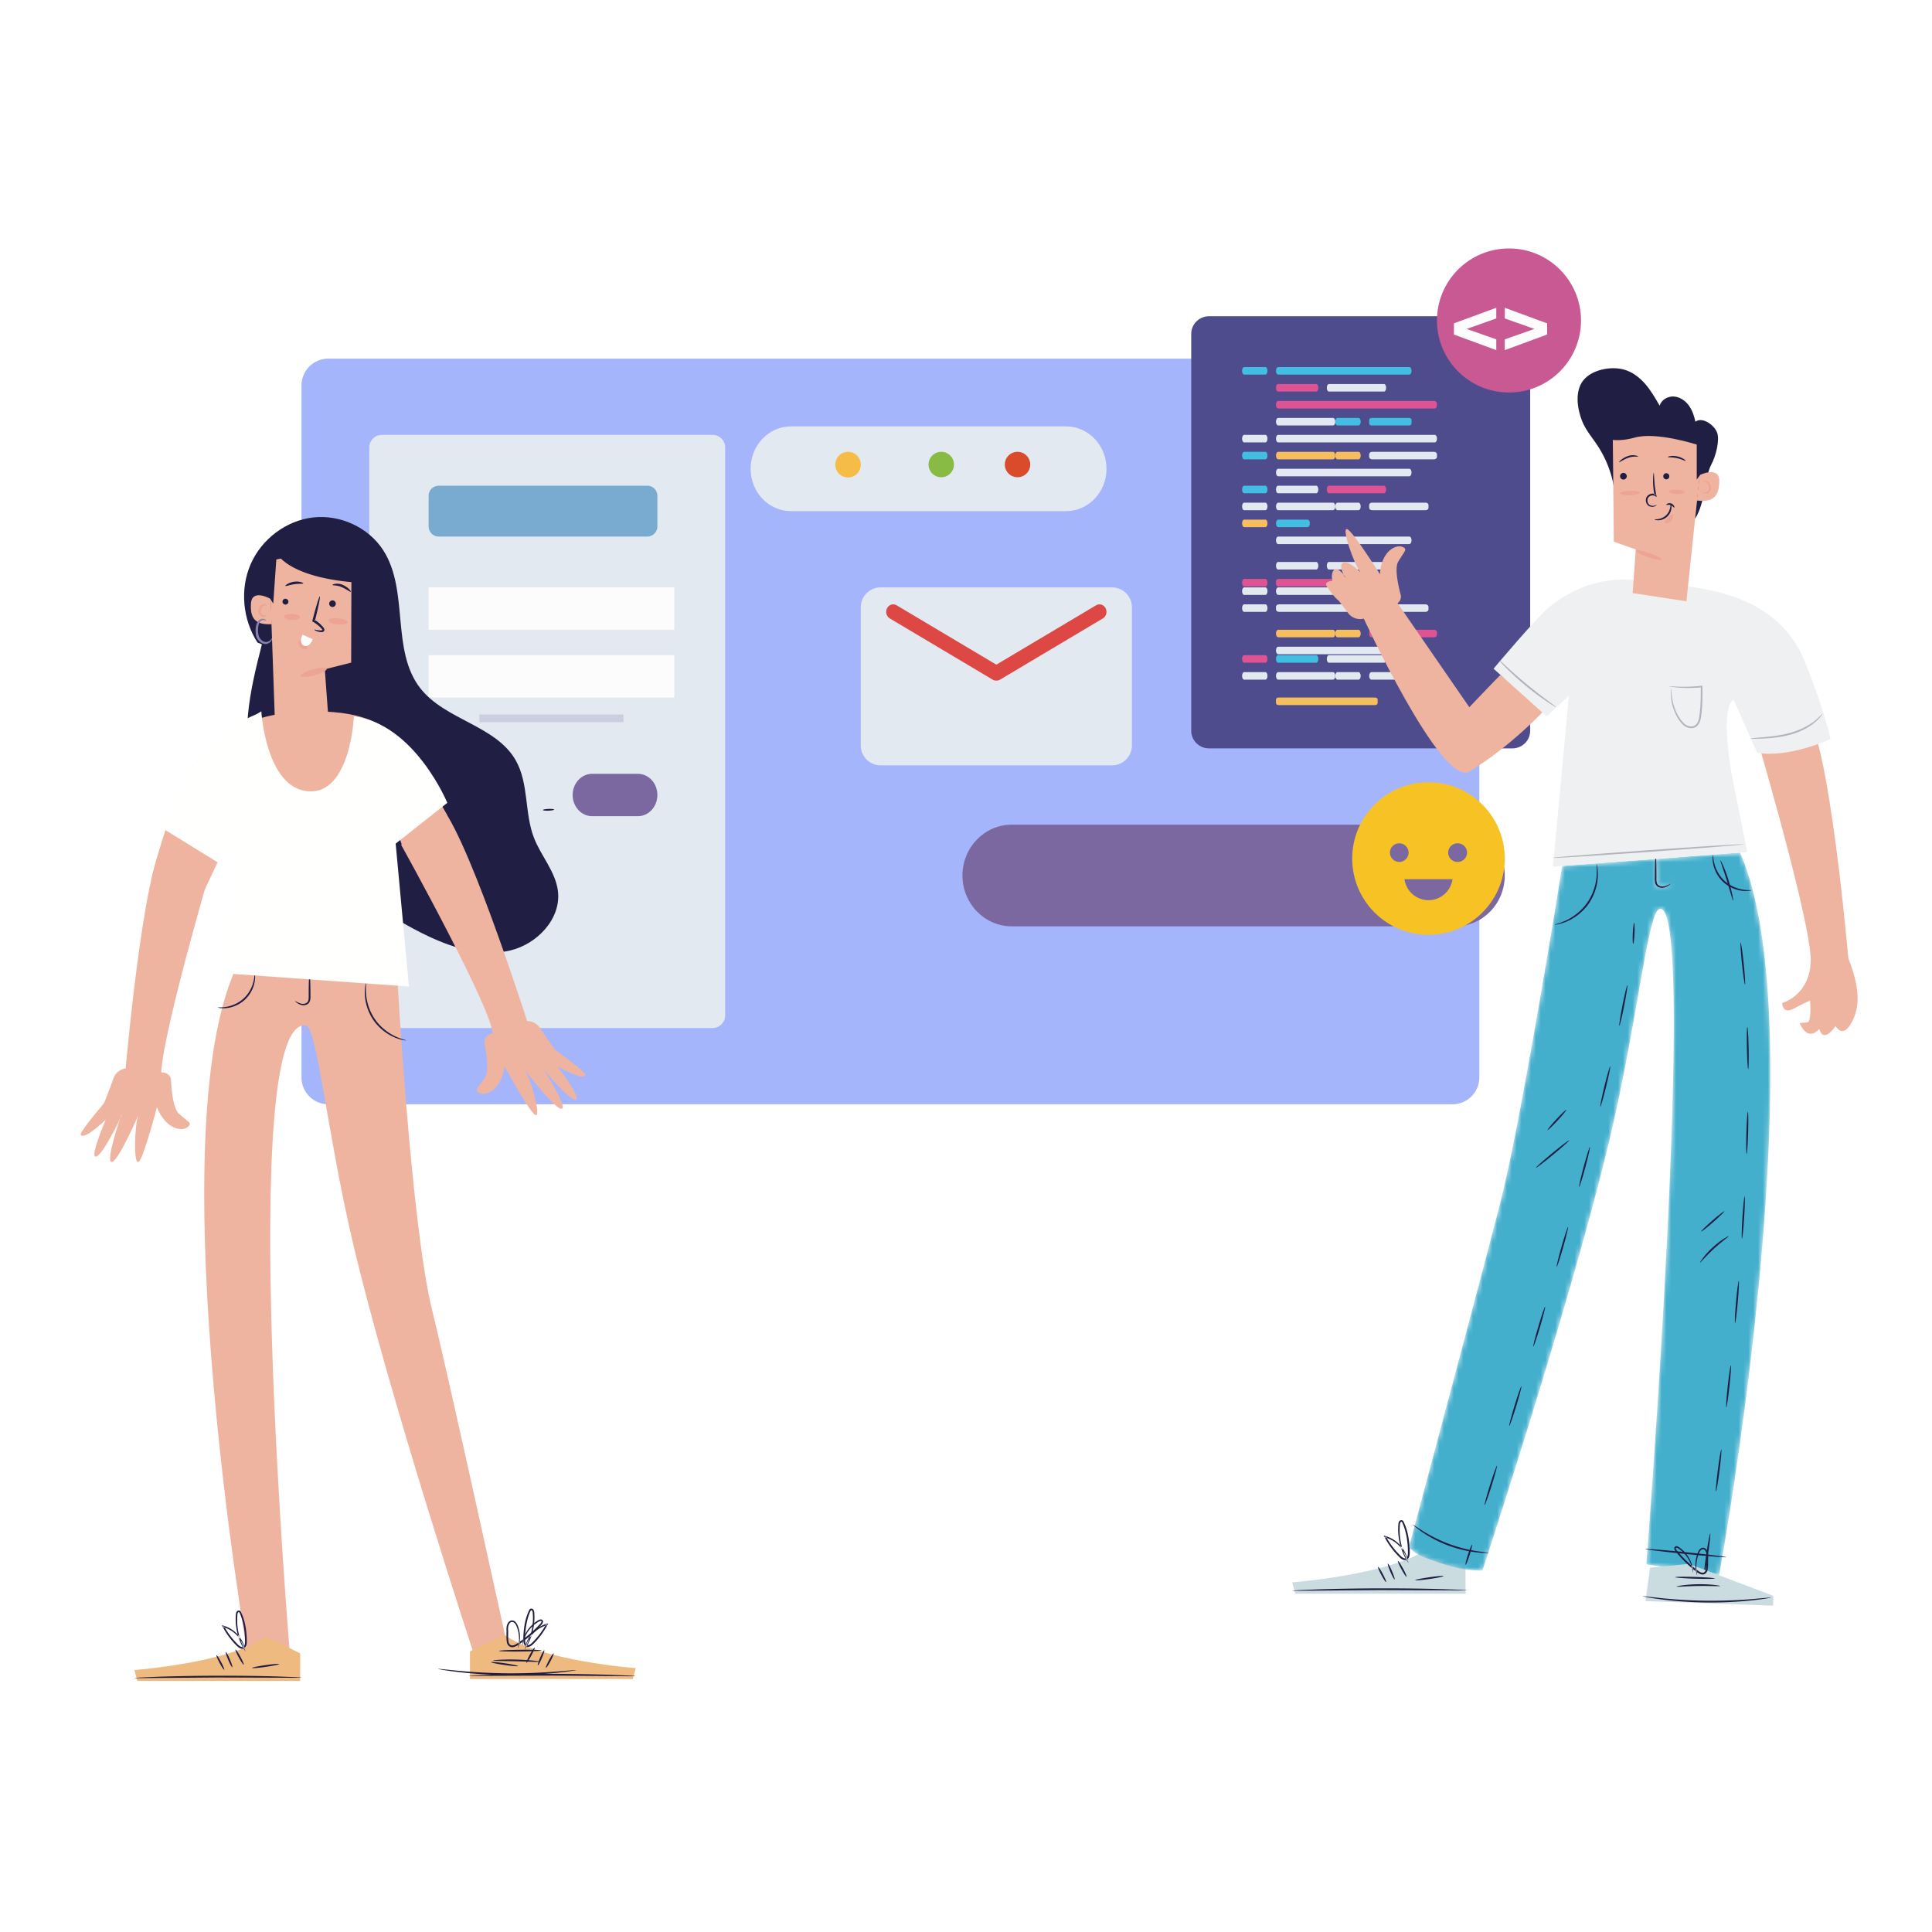 <svg width="400" height="400" xmlns="http://www.w3.org/2000/svg" xmlns:xlink="http://www.w3.org/1999/xlink"><defs><path d="M.535 1.658c-.114 0-.172-.004-.172-.012-.002-.016.212-.048.616-.09L.97 1.65" id="a"/><path d="M65.43 150.153l-15.067-2.262S60.898 12.167 53.27 12.167c-.049 0-.1.005-.15.015-2.413.544-4.487 22.55-10.102 46.616-7.795 33.397-26.586 90.367-26.586 90.367-.128.003-.258.005-.388.005-4.104 0-8.612-1.52-11.893-2.845-1.862-.751-2.96-1.96-2.96-1.96s15.988-59.65 19.091-72.021C24.304 56.323 31.177 14.26 32.947 3.28l19.237-1.446a82.579 82.579 0 0 0-.077 3.807c-.005.618-.042 1.426.533 1.872.31.23.65.312.962.312.233 0 .452-.045.633-.108a3.38 3.38 0 0 0 .925-.51c.196-.148.293-.243.28-.262-.003-.007-.008-.01-.017-.01-.097 0-.535.313-1.262.534a1.77 1.77 0 0 1-.456.062c-.291 0-.603-.076-.852-.28-.402-.312-.392-.95-.381-1.61a83.632 83.632 0 0 0-.065-3.823L69.786.514c16.265 37.605-4.356 149.639-4.356 149.639" id="c"/><linearGradient x1="225.553%" y1="48.234%" x2="227.063%" y2="48.234%" id="d"><stop stop-color="#44AFCD" offset="0%"/><stop stop-color="#72C5CA" offset="100%"/></linearGradient><path d="M12.442 10.793l.004-.004v.002l-.004.002M.73 1.261C.49.993.37.835.388.82L.393.818c.032 0 .179.12.425.342L.73 1.26" id="f"/><path d="M1.84 1.493c-.086-.007-.13-.016-.13-.026-.001-.01.034-.021.102-.035l.028.061" id="h"/><path d="M.912 1.65c-.108 0-.165-.004-.165-.011-.001-.016.223-.048.644-.093l-.009.093c-.205.007-.363.01-.47.01" id="j"/></defs><g fill="none" fill-rule="evenodd"><path d="M0 0h400v400H0z" fill="#FFF" fill-rule="nonzero"/><path d="M300.707 228.632H67.995a5.569 5.569 0 0 1-5.574-5.564V79.809a5.568 5.568 0 0 1 5.574-5.563h232.712a5.568 5.568 0 0 1 5.574 5.563v143.259a5.569 5.569 0 0 1-5.574 5.564" fill="#A5B5FC"/><path d="M147.509 212.842H79.086c-1.452 0-2.63-1.164-2.63-2.602V92.637c0-1.438 1.178-2.602 2.63-2.602h68.423c1.452 0 2.631 1.164 2.631 2.602V210.24c0 1.438-1.18 2.602-2.631 2.602" fill="#E3E9F0"/><path d="M134.015 111.088h-43.19a2.098 2.098 0 0 1-2.088-2.106v-6.315c0-1.164.935-2.106 2.088-2.106h43.19c1.153 0 2.09.942 2.09 2.106v6.315a2.1 2.1 0 0 1-2.09 2.106M104 168.982h-9.475c-2.227 0-4.034-1.965-4.034-4.387 0-2.422 1.807-4.384 4.034-4.384h9.476c2.227 0 4.034 1.962 4.034 4.384 0 2.422-1.807 4.387-4.034 4.387" fill="#79ABD0"/><path d="M132.07 168.982h-9.476c-2.227 0-4.033-1.965-4.033-4.387 0-2.422 1.806-4.384 4.033-4.384h9.477c2.23 0 4.034 1.962 4.034 4.384 0 2.422-1.805 4.387-4.034 4.387" fill="#7B68A0"/><path fill="#FCFCFC" d="M88.737 130.386h50.877v-8.772H88.737zM88.737 144.421h50.877v-8.772H88.737z"/><path fill="#CBCEDE" d="M99.263 149.521h29.825v-1.591H99.263z"/><path d="M301.314 191.79h-91.82c-5.652 0-10.23-4.711-10.23-10.526 0-5.812 4.578-10.527 10.23-10.527h91.82c5.65 0 10.23 4.715 10.23 10.527 0 5.815-4.58 10.525-10.23 10.525" fill="#7B68A0"/><path d="M220.725 105.825h-56.961c-4.617 0-8.36-3.928-8.36-8.771 0-4.846 3.743-8.773 8.36-8.773h56.961c4.617 0 8.363 3.927 8.363 8.773 0 4.843-3.746 8.77-8.363 8.77" fill="#E3E9F0"/><path d="M178.21 96.175a2.632 2.632 0 1 1-5.263 0 2.632 2.632 0 0 1 5.264 0" fill="#F5BD48"/><path d="M197.509 96.175a2.632 2.632 0 1 1-5.264 0 2.632 2.632 0 0 1 5.264 0" fill="#87BB43"/><path d="M213.298 96.175a2.632 2.632 0 1 1-5.264 0 2.632 2.632 0 0 1 5.264 0" fill="#D94B2B"/><path d="M230.222 158.456h-47.885a4.125 4.125 0 0 1-4.126-4.125v-28.594a4.124 4.124 0 0 1 4.126-4.123h47.885a4.126 4.126 0 0 1 4.129 4.123v28.594c0 2.28-1.85 4.125-4.129 4.125" fill="#E3E9F0"/><path d="M206.336 140.912h-.11c-.246 0-.488-.066-.703-.196l-21.301-12.678c-.701-.415-.956-1.363-.564-2.114.39-.752 1.271-1.022 1.975-.605l20.647 12.291 20.651-12.291c.702-.417 1.584-.147 1.974.605.39.751.137 1.699-.565 2.114l-21.3 12.678c-.215.13-.458.196-.704.196" fill="#DE4844"/><path d="M313.115 154.947h-62.79c-2.04 0-3.693-1.631-3.693-3.642V69.114c0-2.01 1.652-3.64 3.692-3.64h62.79c2.04 0 3.693 1.63 3.693 3.64v82.191c0 2.01-1.653 3.642-3.692 3.642" fill="#4F4C8E"/><path d="M261.998 77.558h-4.414c-.236 0-.426-.347-.426-.78 0-.429.19-.778.426-.778h4.414c.235 0 .423.35.423.779 0 .432-.188.779-.423.779M291.789 77.558h-27.155c-.252 0-.459-.347-.459-.78 0-.429.207-.778.46-.778h27.154c.254 0 .457.35.457.779 0 .432-.203.779-.457.779" fill="#42BEE2"/><path d="M272.527 81.067h-7.931c-.231 0-.42-.35-.42-.78 0-.43.189-.778.42-.778h7.931c.231 0 .42.349.42.779 0 .43-.189.779-.42.779" fill="#DF5392"/><path d="M286.564 81.067h-11.442c-.23 0-.42-.35-.42-.78 0-.43.19-.778.42-.778h11.442c.23 0 .418.349.418.779 0 .43-.187.779-.418.779M291.789 98.61h-27.155c-.252 0-.459-.349-.459-.778 0-.43.207-.78.46-.78h27.154c.254 0 .457.35.457.78 0 .43-.203.779-.457.779" fill="#E3E9F0"/><path d="M261.998 102.12h-4.414c-.236 0-.426-.35-.426-.78 0-.43.19-.779.426-.779h4.414c.235 0 .423.35.423.78 0 .43-.188.778-.423.778" fill="#42BEE2"/><path d="M272.527 102.12h-7.931c-.231 0-.42-.35-.42-.78 0-.43.189-.779.42-.779h7.931c.231 0 .42.35.42.78 0 .43-.189.778-.42.778" fill="#E3E9F0"/><path d="M286.564 102.12h-11.442c-.23 0-.42-.35-.42-.78 0-.43.19-.779.42-.779h11.442c.23 0 .418.35.418.78 0 .43-.187.778-.418.778M297.071 84.577h-32.456c-.242 0-.44-.349-.44-.779 0-.431.198-.78.44-.78h32.456c.242 0 .438.349.438.78 0 .43-.196.78-.438.78" fill="#DF5392"/><path d="M291.767 88.086h-7.814c-.264 0-.48-.184-.48-.41v-.74c0-.225.216-.41.48-.41h7.814c.266 0 .479.185.479.41v.74c0 .226-.213.41-.48.41" fill="#42BEE2"/><path d="M275.995 88.086h-11.357c-.254 0-.463-.35-.463-.78 0-.43.209-.78.463-.78h11.357c.255 0 .461.35.461.78 0 .43-.206.78-.46.78" fill="#E3E9F0"/><path d="M281.272 88.086h-4.37c-.248 0-.446-.35-.446-.78 0-.43.198-.78.445-.78h4.371c.247 0 .447.35.447.78 0 .43-.2.78-.447.78" fill="#42BEE2"/><path d="M261.998 91.593h-4.414c-.236 0-.426-.35-.426-.779 0-.43.19-.779.426-.779h4.414c.235 0 .423.35.423.779 0 .43-.188.779-.423.779M297.071 91.593h-32.456c-.242 0-.44-.35-.44-.779 0-.43.198-.779.44-.779h32.456c.242 0 .438.35.438.779 0 .43-.196.779-.438.779M261.998 105.628h-4.414c-.236 0-.426-.347-.426-.779 0-.43.19-.779.426-.779h4.414c.235 0 .423.35.423.78 0 .43-.188.778-.423.778M295.183 105.628h-11.14c-.315 0-.57-.216-.57-.482v-.593c0-.267.255-.483.57-.483h11.14c.317 0 .571.216.571.483v.593c0 .266-.254.482-.571.482M275.995 105.628h-11.357c-.254 0-.463-.347-.463-.779 0-.43.209-.779.463-.779h11.357c.255 0 .461.35.461.78 0 .43-.206.778-.46.778" fill="#E3E9F0"/><path d="M281.272 105.628h-4.37c-.248 0-.446-.347-.446-.779 0-.43.198-.779.445-.779h4.371c.247 0 .447.35.447.78 0 .43-.2.778-.447.778" fill="#E3E9F0"/><path d="M261.998 109.137h-4.414c-.236 0-.426-.35-.426-.78 0-.43.19-.778.426-.778h4.414c.235 0 .423.347.423.779 0 .43-.188.779-.423.779" fill="#F6BE5D"/><path d="M270.72 109.137h-6.07c-.26 0-.475-.35-.475-.78 0-.43.214-.778.475-.778h6.07c.261 0 .473.347.473.779 0 .43-.212.779-.473.779M257.584 95.102c-.236 0-.426-.35-.426-.78 0-.43.19-.778.426-.778h4.414c.235 0 .423.347.423.779 0 .43-.188.779-.423.779" fill="#42BEE2"/><path d="M296.895 95.102h-12.808c-.339 0-.613-.23-.613-.514v-.532c0-.282.274-.512.613-.512h12.808c.34 0 .614.23.614.512v.532c0 .284-.275.514-.614.514" fill="#E3E9F0"/><path d="M275.995 95.102h-11.357c-.254 0-.463-.35-.463-.78 0-.43.209-.778.463-.778h11.357c.255 0 .461.347.461.779 0 .43-.206.779-.46.779" fill="#F6BE5D"/><path d="M281.272 95.102h-4.37c-.248 0-.446-.35-.446-.78 0-.43.198-.778.445-.778h4.371c.247 0 .447.347.447.779 0 .43-.2.779-.447.779" fill="#F6BE5D"/><path d="M291.789 112.646h-27.155c-.252 0-.459-.35-.459-.78 0-.43.207-.778.46-.778h27.154c.254 0 .457.349.457.779 0 .43-.203.779-.457.779M272.527 117.909h-7.931c-.231 0-.42-.35-.42-.78 0-.43.189-.778.42-.778h7.931c.231 0 .42.347.42.779 0 .43-.189.779-.42.779M286.564 117.909h-11.442c-.23 0-.42-.35-.42-.78 0-.43.19-.778.42-.778h11.442c.23 0 .418.347.418.779 0 .43-.187.779-.418.779M291.789 135.453h-27.155c-.252 0-.459-.348-.459-.78 0-.43.207-.778.46-.778h27.154c.254 0 .457.349.457.779 0 .431-.203.779-.457.779" fill="#E3E9F0"/><path d="M261.998 137.207h-4.414c-.236 0-.426-.347-.426-.779 0-.43.19-.779.426-.779h4.414c.235 0 .423.35.423.78 0 .43-.188.778-.423.778" fill="#DF5392"/><path d="M272.527 137.207h-7.931c-.231 0-.42-.347-.42-.779 0-.43.189-.779.42-.779h7.931c.231 0 .42.35.42.78 0 .43-.189.778-.42.778" fill="#42BEE2"/><path d="M286.564 137.207h-11.442c-.23 0-.42-.347-.42-.779 0-.43.19-.779.42-.779h11.442c.23 0 .418.35.418.78 0 .43-.187.778-.418.778" fill="#E3E9F0"/><path d="M261.998 121.418h-4.414c-.236 0-.426-.35-.426-.78 0-.431.19-.778.426-.778h4.414c.235 0 .423.347.423.779 0 .43-.188.779-.423.779M288.198 121.418h-23.484c-.297 0-.539-.211-.539-.469v-.62c0-.26.242-.47.54-.47h23.483c.298 0 .539.21.539.47v.62c0 .258-.241.469-.539.469" fill="#DF5392"/><path d="M261.998 123.172h-4.414c-.236 0-.426-.35-.426-.78 0-.43.19-.778.426-.778h4.414c.235 0 .423.347.423.777 0 .432-.188.78-.423.78M275.995 123.172h-11.357c-.254 0-.463-.35-.463-.78 0-.43.209-.778.463-.778h11.357c.255 0 .461.347.461.777 0 .432-.206.78-.46.78" fill="#E3E9F0"/><path d="M281.272 123.172h-4.37c-.248 0-.446-.35-.446-.78 0-.43.198-.778.445-.778h4.371c.247 0 .447.347.447.777 0 .432-.2.78-.447.78M261.998 126.68h-4.414c-.236 0-.426-.348-.426-.778 0-.43.19-.78.426-.78h4.414c.235 0 .423.35.423.78 0 .43-.188.779-.423.779M295.139 126.68H264.79c-.338 0-.616-.234-.616-.524v-.507c0-.291.278-.526.616-.526h30.348c.34 0 .615.235.615.526v.507c0 .29-.275.525-.615.525M261.998 140.716h-4.414c-.236 0-.426-.35-.426-.78 0-.429.19-.778.426-.778h4.414c.235 0 .423.349.423.779 0 .43-.188.779-.423.779M298.812 140.716h-14.883c-.25 0-.455-.35-.455-.78 0-.429.205-.778.455-.778h14.883c.25 0 .451.349.451.779 0 .43-.201.779-.451.779M275.995 140.716h-11.357c-.254 0-.463-.35-.463-.78 0-.429.209-.778.463-.778h11.357c.255 0 .461.349.461.779 0 .43-.206.779-.46.779" fill="#E3E9F0"/><path d="M281.272 140.716h-4.37c-.248 0-.446-.35-.446-.78 0-.429.198-.778.445-.778h4.371c.247 0 .447.349.447.779 0 .43-.2.779-.447.779" fill="#E3E9F0"/><path d="M284.725 145.979H264.68c-.278 0-.506-.191-.506-.426v-.706c0-.235.228-.426.506-.426h20.044c.277 0 .503.191.503.426v.706c0 .235-.226.426-.503.426" fill="#F6BE5D"/><path d="M296.913 131.944H284.07c-.328 0-.595-.237-.595-.528v-.502c0-.291.267-.528.595-.528h12.844c.329 0 .596.237.596.528v.502c0 .291-.267.528-.596.528" fill="#DF5392"/><path d="M275.995 131.944h-11.357c-.254 0-.463-.35-.463-.78 0-.429.209-.778.463-.778h11.357c.255 0 .461.35.461.779 0 .43-.206.779-.46.779" fill="#F6BE5D"/><path d="M281.272 131.944h-4.37c-.248 0-.446-.35-.446-.78 0-.429.198-.778.445-.778h4.371c.247 0 .447.35.447.779 0 .43-.2.779-.447.779" fill="#F6BE5D"/><path d="M327.333 66.352c0 8.235-6.677 14.911-14.91 14.911-8.237 0-14.914-6.676-14.914-14.911 0-8.238 6.677-14.913 14.913-14.913 8.234 0 14.911 6.675 14.911 14.913" fill="#C85993"/><path fill="#FCFCFC" d="M309.79 65.93l-6.136 2.174 6.135 2.157v2.23l-8.771-3.227v-2.32l8.771-3.225v2.21M311.544 63.72l8.772 3.225v2.319l-8.772 3.227v-2.23l6.137-2.157-6.137-2.175v-2.21"/><path d="M301.806 178.455a1.93 1.93 0 1 1 0-3.859 1.93 1.93 0 0 1 0 3.86zm-6.052 7.916a5.02 5.02 0 0 1-4.971-4.34h9.943a5.021 5.021 0 0 1-4.972 4.34zm-7.981-9.844c0-1.068.863-1.93 1.93-1.93 1.064 0 1.927.862 1.927 1.93a1.928 1.928 0 0 1-3.857 0zm7.981-14.562c-8.719 0-15.79 7.069-15.79 15.79 0 8.72 7.071 15.789 15.79 15.789 8.72 0 15.79-7.07 15.79-15.789 0-8.721-7.07-15.79-15.79-15.79z" fill="#F7C324"/><g><path d="M53.302 133.023c-3.053-4.74-3.66-11.009-1.42-16.184 2.24-5.176 7.313-9.057 12.913-9.704 5.601-.649 11.5 2.042 14.55 6.784 5.406 8.406 1.529 20.704 7.678 28.58 5.144 6.587 15.637 7.668 19.763 14.936 2.716 4.788 1.777 10.853 3.753 15.991 1.454 3.788 4.47 7.01 4.972 11.037.714 5.726-4.276 11.002-9.893 12.326-5.62 1.325-11.516-.42-16.746-2.86-8.909-4.157-16.739-10.306-24.047-16.878-4.727-4.25-9.4-8.88-11.781-14.774-3.672-9.091-1.265-19.372 1.18-28.866l-.922-.388" fill="#211E44"/><path d="M72.779 113.072l-.074 24.116-5.458 1.377.764 10.442-11.07.9S55.8 116.754 55.681 116.3c-.117-.454 17.097-3.228 17.097-3.228" fill="#EFB4A0"/><path d="M68.846 121.112c.042.142.945.004 1.954.469 1.01.444 1.728 1.047 1.83.945.105-.087-.493-.912-1.628-1.417-1.165-.532-2.23-.123-2.156.003M68.16 124.918a.684.684 0 1 0 1.364.095.684.684 0 0 0-1.364-.095M58.484 124.539a.616.616 0 0 0 1.228.086.615.615 0 0 0-1.228-.086M59.104 121.305c.075.127.838-.214 1.83-.349.99-.147 1.817-.033 1.854-.177.047-.126-.818-.491-1.927-.33-1.11.155-1.836.747-1.757.856" fill="#211E44"/><path d="M67.956 128.456c-.012.355.863.73 1.956.837 1.092.107 2.023-.09 2.081-.44.058-.348-.818-.725-1.956-.835-1.139-.113-2.07.086-2.08.438M58.805 127.696c-.009.353.723.664 1.637.69.916.026 1.665-.239 1.676-.593.01-.353-.723-.661-1.637-.69-.914-.026-1.665.24-1.676.593M62.11 132.521c-.345.054-.482.805.057 1.444.544.637 1.307.623 1.417.291.125-.337-.137-.749-.438-1.12-.318-.359-.683-.683-1.035-.615M62.28 139.925c.095.342 1.367.29 2.846-.111 1.478-.403 2.599-1.009 2.506-1.35-.093-.341-1.367-.292-2.844.111-1.477.404-2.6 1.007-2.507 1.35" fill="#EEA492"/><path d="M56.042 123.998s-3.861-2.203-4.079.906c-.217 3.108.874 4.524 4.309 4.317" fill="#EFB4A0"/><path d="M55.135 127.35c-.05-.054-.256.1-.575.024-.307-.046-.623-.45-.551-.944.075-.488.423-.955.682-1.05.293-.112.488.055.54.016.083-.005-.071-.422-.62-.368-.529.1-.983.625-1.11 1.335-.134.753.5 1.426 1.025 1.372.516-.016.672-.365.61-.386" fill="#EEA492"/><path d="M75.92 120.735c-16.138-.707-18.622-6.184-18.622-6.184l-.728 10.416-1.344-2.17-.742-6.862 18.784-5.31 3.578 5.373M65.08 130.35c-.036.04.42.452 1.37.517.113.001.246.017.418-.044.186-.042.353-.334.278-.537-.127-.377-.34-.525-.535-.767a6.755 6.755 0 0 0-1.543-1.226l.116.3.039-.15c.691-2.718 1.135-4.941.996-4.964-.14-.023-.807 2.13-1.486 4.809l-.037.147-.052.205.168.097c.567.326 1.06.714 1.463 1.109.188.193.425.42.464.542.056.054-.043.112-.288.123-.839.033-1.339-.237-1.37-.162" fill="#211E44"/><path d="M64.777 132.363c-.193.386-.393.78-.716 1.065-.324.284-.807.432-1.196.246-.38-.183-.569-.639-.558-1.062.009-.423.179-.824.344-1.212" fill="#FFFFFE"/><path d="M55.11 128.514c.132.002-.375-.718-1.292-.247-.858.568-1.01 1.873-.84 3.14.183 1.365 1.627 2.268 2.527 1.809.891-.38.862-1.13.788-1.086-.065-.032-.182.538-.904.742-.68.261-1.735-.428-1.908-1.565-.162-1.103-.018-2.342.531-2.735.62-.423 1.08-.012 1.099-.058" fill="#8780B0"/><path d="M98.39 343.307s-17.972-54.49-25.427-86.43c-5.372-23.017-7.31-44.335-9.663-44.584-14.374-1.525-3.24 130.679-3.24 130.679l-8.534 1.28s-20.658-118.71-.22-148.177l30.882 5.164s2.886 52.507 7.324 70.201c2.969 11.832 15.513 69.22 15.513 69.22l-6.636 2.647M43.305 181.023s-11.273 38.561-9.796 42.573l-7.84 1.38s3.35-40.057 7.633-49.48l10.003 5.527" fill="#EFB4A0"/><path d="M92.61 168.82S84.805 154.52 82.51 152.8c-2.295-1.72-5.335-5.105-15.38-5.479-9.457-.35-23.841 1.254-30.024 16.69-3.935 9.826-5.801 18.185-5.801 18.185s4.984 3.093 11.101 1.946l6.237-13.254s2.805.57.377 14.866l-3.082 15.27 38.48 2.89-3.238-34.893 2.221 6.475 9.21-6.677" fill="#EFB4A0"/><g transform="matrix(-1 0 0 1 85.228 200.561)"><mask id="b" fill="#fff"><use xlink:href="#a"/></mask><path d="M.535 1.658c-.114 0-.172-.004-.172-.012-.002-.016.212-.048.616-.09L.97 1.65c-.188.005-.333.009-.435.009" mask="url(#b)"/></g><path d="M84.258 202.21l-.009-.092c-2.142-.232-9.626-.823-18.537-1.457-9.717-.69-17.752-1.193-19.008-1.193-.113 0-.17.006-.172.013-.007.101 8.57.793 19.152 1.545 8.934.635 16.442 1.11 18.574 1.185" fill="#B58A89"/><path d="M45.1 208.596c-.009.036.65.225 1.735.122 1.07-.095 2.58-.57 3.826-1.704 1.243-1.137 1.855-2.596 2.046-3.654.204-1.07.074-1.744.039-1.739-.065 0-.032.667-.292 1.683-.249 1.005-.866 2.368-2.04 3.44-1.175 1.07-2.59 1.561-3.612 1.717-1.035.165-1.695.07-1.702.135M75.796 203.43c-.022-.004-.089.214-.16.62a8.706 8.706 0 0 0-.103 1.74c.034 1.466.492 3.549 1.788 5.428 1.298 1.878 3.084 3.043 4.442 3.594a8.704 8.704 0 0 0 1.665.518c.405.079.632.095.635.072.016-.067-.884-.214-2.195-.825-1.3-.6-2.996-1.758-4.247-3.566-1.247-1.811-1.732-3.807-1.83-5.236-.11-1.44.072-2.336.005-2.345M61.08 207.282c-.013.02.08.113.266.255.19.138.468.344.886.49.405.138 1.01.192 1.531-.194.555-.43.518-1.205.514-1.796-.005-2.537-.09-4.591-.191-4.591-.1 0-.179 2.054-.175 4.59.01.632.017 1.241-.36 1.536-.369.3-.88.305-1.247.207-.757-.23-1.19-.563-1.223-.497" fill="#211E44"/><path d="M81.426 169.353l-1.293-18.22s-1.29-.87-3.1-1.658c-1.117-.487-2.433-.943-3.765-1.142 0 0-.675 16.151-9.449 15.497-8.773-.655-9.715-16.551-9.715-16.551l-6.497 4.172s3.17 28.191-.325 39.345l-1.473 10.667 38.856 2.783-3.239-34.893" fill="#FFFFFE"/><path d="M131.621 345.367s-19.967-1.504-27.217-6.923l-7.104 3.461v5.72h33.72l.601-2.258" fill="#EFBA80"/><path d="M97.07 346.942c0 .01.123.021.353.026l1.005.01c1.093-.004 2.318-.011 3.697-.018 3.419-.014 7.587-.027 12.196-.044 4.609.035 8.777.07 12.197.098 1.378.01 2.603.023 3.696.035l1.005-.005c.23-.005.351-.016.353-.028 0-.01-.121-.028-.35-.046l-1.004-.063-3.695-.153a408.075 408.075 0 0 0-12.202-.203c-4.765-.01-9.079.06-12.2.15l-3.696.136c-.353.02-.683.038-1.004.058-.23.019-.35.035-.35.047M101.647 344.13c-.014.1 1.232.361 2.783.586 1.55.223 2.82.323 2.833.223.014-.1-1.231-.362-2.78-.586-1.551-.223-2.82-.323-2.836-.223M113.03 345.307c.088.047.517-.584.958-1.41.438-.829.723-1.536.633-1.583-.088-.05-.517.584-.958 1.41-.438.827-.723 1.536-.633 1.583M111.353 344.791c.093.039.466-.628.833-1.491.367-.863.59-1.595.496-1.633-.093-.04-.466.628-.833 1.49-.367.862-.59 1.594-.496 1.634M108.986 344.265c.09.047.542-.614 1.012-1.479.47-.867.78-1.607.691-1.654-.087-.048-.542.614-1.012 1.48-.47.865-.78 1.606-.691 1.653M108.598 341.526s.276-.324.642-.996a11.8 11.8 0 0 0 1.118-3.032 12.048 12.048 0 0 0 .265-3.477c-.009-.207-.027-.46-.162-.696-.105-.286-.62-.378-.817-.114-.895 1.719-1.209 3.663-1.291 5.77 0 .382-.028.768.07 1.175.06.393.444.87.942.814.465-.049.767-.335 1.033-.586a16.067 16.067 0 0 0 2.95-3.975l.168-.318-.34.098a6.325 6.325 0 0 0-3.799 3.055c-.565 1.061-.586 1.763-.586 1.763.05.016.146-.67.739-1.675.579-.981 1.78-2.323 3.724-2.848l-.175-.22a16.276 16.276 0 0 1-2.207 3.115c-.465.463-.95 1.144-1.53 1.23-.282.026-.495-.207-.567-.539-.08-.323-.057-.703-.057-1.082.047-2.007.45-4.074 1.16-5.537.226-.25.433.177.424.595a12.43 12.43 0 0 1-.196 3.398c-.545 2.65-1.594 4.047-1.508 4.082" fill="#211E44"/><path d="M27.825 345.76s19.966-1.507 27.219-6.927l7.102 3.463v5.722H28.428l-.603-2.258" fill="#EFBA80"/><path d="M62.375 347.332c0-.013-.119-.027-.349-.046-.32-.018-.652-.039-1.003-.058l-3.697-.137c-3.122-.09-7.437-.16-12.201-.149-4.767.009-9.081.1-12.202.205-1.38.057-2.604.106-3.695.153-.353.02-.684.042-1.003.063-.23.018-.35.033-.35.046 0 .012.121.02.351.028l1.006.003 3.696-.036 12.198-.097c4.61.016 8.778.03 12.195.044l3.698.02c.351-.004.685-.008 1.006-.01.23-.007.35-.017.35-.03M57.798 344.523c-.014-.1-1.282 0-2.833.223-1.551.224-2.797.486-2.78.586.013.098 1.282 0 2.833-.223 1.55-.225 2.796-.488 2.78-.586M46.418 345.698c.089-.049-.195-.756-.636-1.582-.44-.827-.868-1.458-.957-1.41-.09.048.196.755.635 1.582.44.826.868 1.458.958 1.41M48.093 345.184c.095-.04-.128-.772-.497-1.635-.366-.863-.738-1.531-.831-1.493-.093.04.128.772.496 1.635.367.863.74 1.532.832 1.493M50.461 344.656c.088-.049-.22-.788-.69-1.654-.471-.867-.925-1.528-1.015-1.48-.088.048.221.789.691 1.655.472.863.925 1.527 1.014 1.48M50.85 341.916c.085-.034-.964-1.43-1.508-4.08a12.086 12.086 0 0 1-.235-2.18c-.005-.395 0-.802.039-1.22-.01-.418.198-.84.42-.592.713 1.461 1.116 3.528 1.162 5.535.002.379.023.76-.058 1.082-.072.332-.282.565-.565.54-.58-.085-1.063-.77-1.53-1.23a16.222 16.222 0 0 1-2.207-3.115l-.175.22c1.944.524 3.146 1.868 3.726 2.845.592 1.007.686 1.691.735 1.675 0 0-.019-.698-.584-1.763a6.323 6.323 0 0 0-3.798-3.052l-.339-.097.165.316a15.91 15.91 0 0 0 2.218 3.202c.233.263.477.52.733.775.265.248.569.537 1.033.584.499.058.883-.42.943-.812.098-.409.068-.795.07-1.175-.083-2.107-.397-4.053-1.291-5.772-.199-.262-.713-.172-.82.112-.135.237-.149.493-.16.698a12.126 12.126 0 0 0 1.384 6.509c.366.672.641.995.641.995" fill="#211E44"/><path d="M83.056 174.909s19.491 35.131 18.935 39.37l7.95-.383s-12.092-38.333-18.345-46.582l-8.54 7.595" fill="#EFB4A0"/><path d="M92.61 166.22s-6.731-16.313-19.342-17.887l6.585 27.956M54.104 147.279c-.057.777-14.99 3.716-19.855 24.591l12.283 7.574 3.38-9.604 4.192-22.561" fill="#FFFFFE"/><path d="M115.81 218.374c-.747-.693-2.692-3.556-3.996-5.53a3.218 3.218 0 0 0-3.52-1.332l-6.934 2.665a1.668 1.668 0 0 0-1.046 1.884c.404 2.05.975 5.813.05 7.132-1.45 2.065-1.99 2.384-1.476 2.846 1.382 1.243 5.435-.23 5.69-6.535l11.233-1.13" fill="#EFB4A0"/><path d="M103.082 218.207s6.367 11.94 7.74 12.63c1.373.69-1.013-7.867-2.271-9.476 0 0 6.426 8.493 7.754 8.199 1.328-.297-4.309-9.172-4.373-9.013-.065.158 6.552 8.097 7.433 7.053.64-.76-3.969-6.847-3.969-6.847s5.288 3.093 5.785 1.815c.245-.635-7.837-6.36-7.837-6.36l-10.262 1.999M20.921 229.614c.558-.853 1.763-4.098 2.558-6.325a3.215 3.215 0 0 1 3.096-2.136l7.372.931a1.67 1.67 0 0 1 1.467 1.58c.098 2.085.442 5.876 1.656 6.936 1.902 1.658 2.502 1.839 2.114 2.41-1.045 1.54-5.333 1.076-7.09-4.984" fill="#EFB4A0"/><path d="M33.239 226.409s-3.328 13.116-4.497 14.114c-1.168.998-.896-7.88-.058-9.744 0 0-4.212 9.782-5.572 9.812-1.361.032 1.992-9.935 2.093-9.796.102.14-4.426 9.43-5.531 8.626-.804-.584 2.214-7.596 2.214-7.596s-4.393 4.266-5.181 3.145c-.39-.558 6.09-8.049 6.09-8.049l10.442-.512" fill="#EFB4A0"/><path d="M112.409 167.705c.005.102.524.162 1.163.137.639-.026 1.154-.128 1.15-.23-.004-.1-.526-.161-1.164-.135-.639.025-1.153.127-1.15.228M90.71 345.528c-.003.026.392.102 1.106.223.717.123 1.756.27 3.045.423 2.578.308 6.16.594 10.123.63 3.965.031 7.551-.192 10.134-.455a66.133 66.133 0 0 0 3.052-.372c.718-.109 1.112-.179 1.109-.203-.004-.027-.404-.002-1.126.063-.942.079-1.953.161-3.058.252-2.581.199-6.156.381-10.107.348-3.951-.035-7.521-.277-10.1-.52-1.102-.11-2.11-.213-3.053-.306-.721-.078-1.121-.11-1.124-.083M102.084 343.798c.005.104 2.177.091 4.855.162 2.675.065 4.843.19 4.854.084.003-.05-.535-.144-1.41-.237a46.087 46.087 0 0 0-3.437-.212 44.58 44.58 0 0 0-3.44.038c-.88.048-1.424.114-1.422.165M103.3 341.8c.002.1 1.979.161 4.416.133 2.437-.028 4.412-.13 4.41-.231 0-.1-1.977-.162-4.415-.134-2.437.028-4.411.13-4.411.232M107.223 341.258s.193-.351.326-1.056a6.597 6.597 0 0 0-.149-3.013c-.096-.31-.191-.626-.363-.954-.17-.307-.451-.672-.916-.728-.461-.074-.895.302-1.046.691-.187.39-.233.837-.214 1.251.044.855-.09 1.721.106 2.676.09.48.61.99 1.19.905.543-.055.973-.36 1.368-.626a25.12 25.12 0 0 0 4.157-3.555c.257-.331.632-.533.753-1.07.054-.333-.344-.556-.57-.483-.235.034-.42.153-.574.25a6.78 6.78 0 0 0-1.6 1.366 6.39 6.39 0 0 0-1.391 2.674c-.16.702-.121 1.1-.121 1.1.091.054.025-1.702 1.705-3.604.418-.46.935-.907 1.563-1.275.288-.221.71-.284.669-.056-.04.263-.414.567-.677.867a26.126 26.126 0 0 1-4.121 3.482c-.39.274-.786.53-1.192.568-.405.044-.714-.238-.815-.645-.178-.828-.064-1.744-.113-2.555-.077-.777.237-1.717.891-1.66.636.097.874.908 1.064 1.455.712 2.43-.037 4.005.07 3.995" fill="#211E44"/></g><g><path d="M310.632 139.75c-.628.597-6.423 6.673-6.423 6.673l-15.31-22.198-6.874 3.14s16.464 35.835 22.219 32.356c8.623-5.21 15.717-12.884 15.717-12.884l-9.33-7.086" fill="#EFB4A0"/><path d="M267.54 327.605s20.876-1.573 28.46-7.24l7.425 3.621v5.98H268.17l-.63-2.36" fill="#CADCE0"/><path d="M303.665 329.25c0 .011-.126.022-.367.027-.335.004-.682.005-1.052.009l-3.865-.023c-3.55-.012-7.921-.028-12.751-.047-4.834.038-9.204.075-12.753.105l-3.865.039c-.37 0-.717-.002-1.052-.004-.239-.005-.367-.014-.367-.026 0-.01.126-.028.365-.048.335-.02.68-.04 1.05-.064 1.129-.044 2.411-.097 3.864-.157 3.261-.107 7.774-.198 12.758-.21 4.98-.01 9.491.061 12.754.154 1.453.053 2.735.1 3.865.139.37.023.716.04 1.051.06.24.019.365.035.365.047M298.879 326.312c.014.099-1.288.37-2.909.604-1.623.233-2.949.342-2.961.242-.014-.098 1.287-.37 2.909-.605 1.622-.232 2.947-.34 2.96-.24M286.979 327.542c-.09.047-.535-.616-.993-1.479-.461-.863-.761-1.602-.672-1.649.09-.05.535.614.993 1.477.46.865.761 1.604.672 1.651M288.733 327.004c-.093.04-.479-.66-.863-1.562-.384-.903-.62-1.668-.528-1.707.093-.039.48.66.863 1.563.384.902.621 1.667.528 1.706M291.207 326.453c-.09.047-.56-.646-1.05-1.551-.494-.906-.82-1.677-.73-1.725.087-.049.557.646 1.05 1.55.491.905.82 1.677.73 1.726M291.614 323.588s-.286-.339-.668-1.042a12.32 12.32 0 0 1-1.167-3.169 12.624 12.624 0 0 1-.274-3.635c.009-.214.025-.479.165-.724.11-.295.639-.388.844-.118.933 1.791 1.261 3.826 1.347 6.028 0 .398.03.802-.073 1.228-.062.405-.458.902-.974.844-.482-.05-.8-.35-1.077-.61a16.767 16.767 0 0 1-3.082-4.154l-.169-.317.34.097a6.616 6.616 0 0 1 3.97 3.188c.59 1.108.613 1.84.613 1.84-.05.016-.148-.7-.767-1.755-.605-1.024-1.861-2.428-3.895-2.978l.176-.22a17.073 17.073 0 0 0 2.307 3.26c.49.482.993 1.196 1.605 1.288.3.028.525-.223.6-.57.084-.343.061-.74.06-1.134-.05-2.102-.469-4.26-1.216-5.793-.246-.267-.467.191-.454.625a12.81 12.81 0 0 0 .205 3.556c.572 2.77 1.67 4.23 1.584 4.265" fill="#211E44"/><g transform="translate(290.491 176)"><mask id="e" fill="#fff"><use xlink:href="#c"/></mask><path d="M65.43 150.153l-15.067-2.262S60.898 12.167 53.27 12.167c-.049 0-.1.005-.15.015-2.413.544-4.487 22.55-10.102 46.616-7.795 33.397-26.586 90.367-26.586 90.367-.128.003-.258.005-.388.005-4.104 0-8.612-1.52-11.893-2.845-1.862-.751-2.96-1.96-2.96-1.96s15.988-59.65 19.091-72.021C24.304 56.323 31.177 14.26 32.947 3.28l19.237-1.446a82.579 82.579 0 0 0-.077 3.807c-.005.618-.042 1.426.533 1.872.31.23.65.312.962.312.233 0 .452-.045.633-.108a3.38 3.38 0 0 0 .925-.51c.196-.148.293-.243.28-.262-.003-.007-.008-.01-.017-.01-.097 0-.535.313-1.262.534a1.77 1.77 0 0 1-.456.062c-.291 0-.603-.076-.852-.28-.402-.312-.392-.95-.381-1.61a83.632 83.632 0 0 0-.065-3.823L69.786.514c16.265 37.605-4.356 149.639-4.356 149.639" fill="url(#d)" mask="url(#e)"/></g><path d="M364.518 155.49s11.786 40.319 10.24 44.514l8.198 1.44s-3.503-41.88-7.98-51.732l-10.458 5.777" fill="#EFB4A0"/><path d="M304.768 319.816c.095.03-.128.988-.498 2.138-.37 1.155-.749 2.062-.845 2.032-.097-.032.126-.991.498-2.142.37-1.151.749-2.06.845-2.028M309.935 303.437c.098.03-.4 1.89-1.109 4.15-.708 2.264-1.361 4.073-1.458 4.045-.098-.032.4-1.892 1.11-4.153.708-2.263 1.36-4.072 1.457-4.042M314.984 287.007c.097.032-.388 1.895-1.08 4.165-.693 2.27-1.332 4.088-1.43 4.058-.095-.032.387-1.895 1.08-4.165.693-2.27 1.332-4.086 1.43-4.058M319.898 270.537c.097.028-.37 1.896-1.044 4.174-.675 2.275-1.298 4.096-1.396 4.068-.097-.03.372-1.897 1.046-4.174.673-2.275 1.298-4.098 1.394-4.068M324.647 254.03c.095.026-.35 1.9-1.001 4.18-.651 2.285-1.255 4.111-1.351 4.085-.099-.028.349-1.902 1-4.183.649-2.282 1.254-4.11 1.352-4.082M329.177 237.45c.097.025-.324 1.904-.94 4.196-.618 2.293-1.195 4.128-1.293 4.103-.097-.028.324-1.905.938-4.198.618-2.29 1.197-4.126 1.295-4.102M333.37 220.78c.098.024-.279 1.911-.844 4.218-.563 2.307-1.101 4.156-1.2 4.13-.096-.023.283-1.912.846-4.216.563-2.305 1.102-4.154 1.198-4.131M336.925 203.958c.098.017-.193 1.92-.651 4.253s-.91 4.205-1.01 4.184c-.097-.021.194-1.927.652-4.255.456-2.326.909-4.2 1.009-4.182M338.333 191.053c.1-.004.137.979.081 2.193-.056 1.215-.182 2.193-.282 2.182-.1-.012-.137-.993-.083-2.195.056-1.201.183-2.177.284-2.18M354.088 317.482c.1.013-.107 1.967-.462 4.362-.354 2.396-.722 4.324-.82 4.309-.1-.016.105-1.969.459-4.364.354-2.393.723-4.32.823-4.307M356.382 300.093c.099.012-.066 1.97-.371 4.374-.307 2.403-.637 4.338-.736 4.324-.101-.01.067-1.97.372-4.372.306-2.4.634-4.337.735-4.326M358.36 282.663c.098.01-.032 1.972-.293 4.38-.263 2.41-.556 4.352-.656 4.341-.1-.012.03-1.972.293-4.382.26-2.407.554-4.35.656-4.339M359.99 265.193c.101.009.01 1.972-.202 4.386-.213 2.414-.467 4.363-.567 4.353-.1-.01-.01-1.972.202-4.386.212-2.413.466-4.362.566-4.353M361.205 247.702c.1.005.06 1.97-.093 4.387-.15 2.42-.356 4.372-.458 4.365-.098-.007-.058-1.972.093-4.387.153-2.416.357-4.37.458-4.365M361.875 230.165c.102.002.127 1.967.057 4.39-.072 2.422-.21 4.382-.313 4.378-.1-.005-.124-1.968-.052-4.39.07-2.42.208-4.38.308-4.378M361.77 212.621c.102-.003.221 1.958.269 4.383.049 2.424.005 4.389-.095 4.389-.102 0-.221-1.961-.27-4.382-.048-2.42-.006-4.386.096-4.39M360.379 195.133c.102-.014.386 1.932.637 4.344.25 2.414.372 4.377.272 4.384-.1.007-.384-1.938-.637-4.345-.25-2.405-.372-4.369-.272-4.383M356.193 178.13c.091-.042.965 1.74 1.675 4.072.72 2.326 1.057 4.273.964 4.293-.104.024-.6-1.877-1.313-4.186-.703-2.31-1.42-4.137-1.326-4.18" fill="#211E44"/><path d="M362.639 184.32c.003.022-.165.071-.478.113a5.974 5.974 0 0 1-1.335.007c-1.119-.101-2.694-.598-3.996-1.782-1.298-1.186-1.937-2.71-2.139-3.816a5.968 5.968 0 0 1-.116-1.33c.013-.316.048-.487.069-.486.065 0 .03.697.298 1.758.26 1.055.907 2.48 2.135 3.604 1.23 1.12 2.71 1.633 3.783 1.796 1.084.172 1.773.07 1.779.135M330.546 178.918c.022-.004.09.224.163.647.073.424.13 1.047.105 1.82-.037 1.53-.516 3.708-1.868 5.671-1.357 1.962-3.223 3.18-4.644 3.758a9.225 9.225 0 0 1-1.739.544c-.42.082-.66.1-.663.077-.014-.068.928-.22 2.298-.858 1.36-.624 3.137-1.837 4.446-3.73 1.305-1.893 1.81-3.982 1.914-5.477.11-1.507-.08-2.444-.012-2.452M345.932 182.946c.012.019-.085.114-.281.263a3.38 3.38 0 0 1-.925.509c-.422.145-1.054.2-1.594-.204-.576-.446-.539-1.254-.534-1.872.004-2.65.09-4.8.191-4.8.1 0 .18 2.15.174 4.8-.01.66-.02 1.298.38 1.61.39.316.925.322 1.31.218.793-.242 1.243-.593 1.279-.524M308.204 321.5c-.002.025-.24.033-.67.028-.432 0-1.057-.04-1.822-.126-1.533-.169-3.638-.591-5.854-1.413-2.212-.824-4.083-1.882-5.353-2.757a17.467 17.467 0 0 1-1.461-1.093c-.33-.28-.504-.443-.488-.462.037-.047.793.53 2.09 1.339a30.181 30.181 0 0 0 5.34 2.631 30.15 30.15 0 0 0 5.76 1.499c1.512.235 2.461.29 2.458.354M357.379 322.398c-.01.102-3.765-.196-8.384-.665-4.623-.468-8.36-.928-8.35-1.03.011-.1 3.764.199 8.385.665 4.62.469 8.36.93 8.349 1.03" fill="#211E44"/><path d="M309.223 138.444s9.395-11.195 11.795-12.993c2.4-1.798 8.794-6.597 18.59-5.198 9.796 1.4 27.72.854 34.183 16.993 4.116 10.273 5.198 15.79 5.198 15.79s-8.794 4-15.193 2.8l-4.86-10.941s-2.932.594-.394 15.542l3.223 15.965-40.233 3.02 3.282-35.38-4.596 4.272-10.995-9.87" fill="#EEF0F1"/><g transform="translate(309.79 135.65)"><mask id="g" fill="#fff"><use xlink:href="#f"/></mask><path d="M12.442 10.793l.004-.004v.002l-.004.002M.73 1.261C.49.993.37.835.388.82L.393.818c.032 0 .179.12.425.342L.73 1.26" mask="url(#g)"/></g><path d="M322.228 146.442c-.082 0-.83-.435-1.961-1.195a57.558 57.558 0 0 1-4.442-3.331 57.862 57.862 0 0 1-4.107-3.739 32.221 32.221 0 0 1-1.199-1.266l.088-.102c.297.265.737.673 1.29 1.182 1.042.958 2.498 2.265 4.16 3.642 1.666 1.376 3.22 2.56 4.359 3.404 1.13.838 1.838 1.352 1.82 1.402l-.004.003h-.004M350.144 150.753c-.683 0-1.325-.339-1.76-.76-1.13-1.167-1.668-2.514-2.028-3.64a9.78 9.78 0 0 1-.412-2.772c.003-.662.088-1.023.088-1.023h.001c.083 0-.135 1.495.569 3.717.372 1.08.952 2.41 2.012 3.47.397.38.954.653 1.518.653.182 0 .364-.028.543-.091.74-.254 1.034-1.146 1.15-1.996.32-2.15.303-4.215.312-5.993-.95.089-1.826.122-2.607.122-.825 0-1.544-.038-2.134-.086-.594-.049-1.06-.108-1.377-.158-.314-.05-.48-.087-.479-.105.002-.007.032-.01.088-.01.22 0 .84.049 1.777.084a32.435 32.435 0 0 0 4.877-.183l.176-.02.002.178c.014 1.818.063 3.964-.274 6.225-.116.86-.428 1.935-1.39 2.279a1.982 1.982 0 0 1-.652.109" fill="#B2B3BD"/><g transform="translate(360.667 151.439)"><mask id="i" fill="#fff"><use xlink:href="#h"/></mask><path d="M1.84 1.493c-.086-.007-.13-.016-.13-.026-.001-.01.034-.021.102-.035l.028.061" mask="url(#i)"/></g><path d="M363.184 152.95c-.056 0-.11-.003-.161-.003a7.934 7.934 0 0 1-.516-.015l-.028-.062c.279-.049 1.102-.117 2.288-.214 1.472-.13 3.515-.302 5.686-.875 2.168-.572 3.99-1.535 5.142-2.44 1.131-.87 1.679-1.604 1.758-1.604.003 0 .005 0 .007.002.015.012-.102.212-.358.542-.258.33-.672.777-1.246 1.261-1.137.98-2.993 2.009-5.209 2.591-2.214.586-4.286.716-5.765.781-.652.025-1.194.035-1.598.035" fill="#B2B3BD"/><g transform="translate(320.316 176)"><mask id="k" fill="#fff"><use xlink:href="#j"/></mask><path d="M.912 1.65c-.108 0-.165-.004-.165-.011-.001-.016.223-.048.644-.093l-.009.093c-.205.007-.363.01-.47.01" mask="url(#k)"/></g><path d="M321.698 177.639l.009-.093c2.239-.237 10.067-.853 19.384-1.514 10.198-.725 18.623-1.255 19.888-1.255.107 0 .163.004.163.012.007.1-8.96.82-20.026 1.607-9.337.664-17.188 1.164-19.418 1.243" fill="#B2B3BD"/><path d="M334.286 103.947c.256-3.712-1.275-8.124-3.258-11.272-1.182-1.88-2.732-3.56-3.524-5.636-1.002-2.618-1.443-6.093.3-8.292 1.742-2.196 5.64-2.97 8.349-2.25 1.75.463 3.263 1.612 4.454 2.975 1.193 1.365 2.104 2.95 3.004 4.521.345-1.191 1.64-1.958 2.878-1.904 1.24.055 2.374.807 3.12 1.8.745.992 1.145 2.2 1.405 3.415 1.384-1.064 3.907.631 4.5 2.273.554 1.527-.225 4.816-1.244 6.68-1.233 2.255-1.245 7.971-3.31 11.106" fill="#211E44"/><path d="M333.847 83.968l.278 28.186 4.536 1.604-.638 9.037 11.131 1.693s3.5-33.448 3.651-33.899c.15-.45-18.958-6.62-18.958-6.62" fill="#EFB4A0"/><path d="M339.15 94.525c-.029.101-.957-.146-2.034.261-1.072.386-1.827.98-1.893.9-.072-.065.609-.823 1.773-1.244 1.193-.447 2.22-.002 2.155.083M336.805 98.598a.692.692 0 1 1-1.384.002.692.692 0 0 1 1.384-.002M345.61 98.598a.623.623 0 1 1-1.245 0 .623.623 0 0 1 1.246 0M348.99 95.409c-.06.09-.799-.348-1.81-.556-1.01-.225-1.862-.13-1.88-.237-.028-.09.863-.362 1.956-.121 1.093.23 1.797.844 1.733.914M345.909 104.228c.04-.01.175.295.156.823a2.835 2.835 0 0 1-.823 1.853 2.84 2.84 0 0 1-1.858.814c-.526.017-.831-.12-.82-.162-.02-.1 1.348.14 2.422-.912 1.054-1.065.821-2.437.923-2.416" fill="#211E44"/><path d="M346.625 105.104c-.095.031-.295-.365-.737-.522-.442-.16-.848.02-.9-.066-.084-.063.365-.495 1.023-.277.649.249.72.87.614.865" fill="#211E44"/><path d="M339.532 102.016c-.01.25-.925.482-2.043.514-1.119.031-2.045-.148-2.07-.398-.023-.253.892-.483 2.044-.516 1.153-.032 2.08.147 2.069.4" fill="#EEA492"/><path d="M342.975 104.521c.072-.016-.42.661-1.431.314-.483-.179-.88-.8-.772-1.477.068-.707.874-1.29 1.661-1.12l.399.143-.267.194a15.621 15.621 0 0 1-.32-3.315c.015-.846.097-1.358.141-1.355.109.002.003 2.063.535 4.599l.08.38-.348-.186-.288-.102c-.598-.119-1.195.292-1.26.816-.1.528.18 1.021.546 1.188.796.354 1.32-.144 1.324-.079" fill="#211E44"/><path d="M348.839 101.893c-.01.253-.77.426-1.697.388-.926-.037-1.668-.272-1.658-.523.01-.253.769-.426 1.697-.39.924.039 1.668.274 1.658.525M346.254 106.539c.244.054.258.754-.298 1.322-.552.567-1.254.569-1.314.328-.074-.245.29-.575.662-.968.382-.379.705-.75.95-.682M344.039 115.87c-.083.237-1.339.014-2.804-.498-1.467-.512-2.588-1.12-2.503-1.358.084-.239 1.338-.016 2.805.497 1.465.512 2.586 1.12 2.502 1.36" fill="#EEA492"/><path d="M351.896 98.35s4.06-1.955 4.06 1.203c0 3.16-1.202 4.514-4.663 4.063" fill="#EFB4A0"/><path d="M352.575 101.802c.037-.039.225.16.583.12.346-.008.744-.427.698-.975-.045-.533-.38-1.038-.677-1.156-.326-.13-.532.063-.563.03-.063-.003.124-.377.638-.277.488.135.895.688.967 1.38.075.732-.563 1.332-1.058 1.257-.493-.035-.637-.372-.588-.38" fill="#EEA492"/><path d="M331.658 90.628c0-.175 2.32 1.23 6.8-.032 4.48-1.26 12.835 1.45 12.835 1.45v7.245l1.512-2.1 1.237-6.887-19.584-9.046-3.035 7.53M357.002 250.775c.066.076-.955 1.078-2.28 2.237-1.327 1.162-2.454 2.04-2.52 1.965-.067-.075.954-1.079 2.28-2.238 1.323-1.16 2.453-2.039 2.52-1.964M357.932 255.925c.06.09-1.462 1.094-3.097 2.61-1.647 1.505-2.772 2.937-2.86 2.87-.077-.05.936-1.603 2.611-3.138 1.668-1.544 3.303-2.423 3.346-2.342M324.298 229.772c.074.068-.738 1.065-1.817 2.224-1.076 1.162-2.01 2.046-2.083 1.978-.073-.069.739-1.065 1.816-2.227 1.075-1.16 2.01-2.043 2.084-1.975M324.898 236.074c.063.077-1.428 1.417-3.333 2.99-1.907 1.576-3.504 2.787-3.567 2.71-.065-.078 1.428-1.416 3.334-2.992 1.905-1.571 3.501-2.786 3.566-2.708" fill="#211E44"/><path fill="#CADCE0" d="M340.679 331.493l.946-6.925 8.026-.79 17.468 6.613v2.046l-26.44-.944"/><path d="M366.65 330.76c.004.026-.362.096-1.029.203-.665.11-1.632.239-2.832.369a82.09 82.09 0 0 1-9.414.447c-3.684-.04-7.01-.33-9.405-.639a57.392 57.392 0 0 1-2.823-.426c-.663-.123-1.028-.2-1.024-.225.003-.026.375.007 1.045.083.888.096 1.823.2 2.832.31 2.393.246 5.71.492 9.38.532 3.67.033 6.988-.144 9.385-.339l2.839-.254c.67-.063 1.043-.088 1.047-.061M356.12 328.361c-.011.106-2.025-.038-4.51 0-2.484.03-4.494.23-4.506.123-.016-.095 1.99-.458 4.501-.488 2.51-.038 4.527.27 4.514.365M355.025 326.8c-.004.102-1.84.125-4.102.054-2.263-.072-4.095-.21-4.091-.31.003-.102 1.84-.126 4.101-.056 2.263.072 4.095.21 4.092.312M351.393 326.188s-.175-.35-.288-1.039a7.001 7.001 0 0 1 .156-2.942c.081-.307.18-.614.323-.937.155-.307.369-.679.816-.802.458-.135.914.244 1.054.627.169.38.239.82.21 1.224-.04.83.02 1.685-.103 2.602-.065.435-.394 1.05-1.014 1.061-.566.006-.986-.328-1.36-.605a23.923 23.923 0 0 1-3.868-3.682c-.235-.335-.58-.56-.686-1.076-.063-.301.314-.573.555-.484.237.046.403.174.55.276a6.54 6.54 0 0 1 1.48 1.428 6.532 6.532 0 0 1 1.214 2.682c.128.688.082 1.077.082 1.077-.096.048.014-1.649-1.502-3.602a6.343 6.343 0 0 0-1.445-1.335c-.281-.233-.655-.312-.613-.07.037.267.378.577.621.886a24.94 24.94 0 0 0 3.834 3.609c.36.28.75.544 1.123.533.375-.001.601-.368.68-.773.113-.84.069-1.714.113-2.513.071-.744-.232-1.701-.857-1.57-.577.184-.779.976-.96 1.514-.659 2.374-.015 3.92-.115 3.91" fill="#211E44"/><path d="M274.728 121.437c.76.62 3.018 3.693 4.397 5.509a3.106 3.106 0 0 0 3.471 1.063l6.508-3.002a1.615 1.615 0 0 0 .887-1.88c-.517-1.946-1.303-5.534-.496-6.86 1.265-2.08 1.765-2.42 1.242-2.832-1.409-1.11-5.218.561-5.067 6.646" fill="#EFB4A0"/><path d="M287.191 121.235s-6.879-11.091-8.244-11.668c-1.363-.578 1.47 7.507 2.783 8.977 0 0-2.304-2.432-3.562-2.065-1.26.368.307 3.22.36 3.061.053-.156-1.654-2.5-2.437-1.44-.568.77-.252 2.177-.252 2.177s-1.858.069-1.11 1.16c1.69 2.474 2.278 2.788 2.278 2.788l10.184-2.99M368.982 207.686s.016 2.439 2.462 1.11c2.444-1.326 3.31-1.61 3.31-1.61s.374 4.591-.622 4.482l-1.521.151s1.501 4.044 4.06 1.197c0 0 .633 3.261 3.382-.598 0 0 1.275 2.56 3.045-.292 1.77-2.85 2.356-6.747-.409-13.69l-7.79.348s.389 6.569-5.917 8.902" fill="#EFB4A0"/></g></g></svg>
